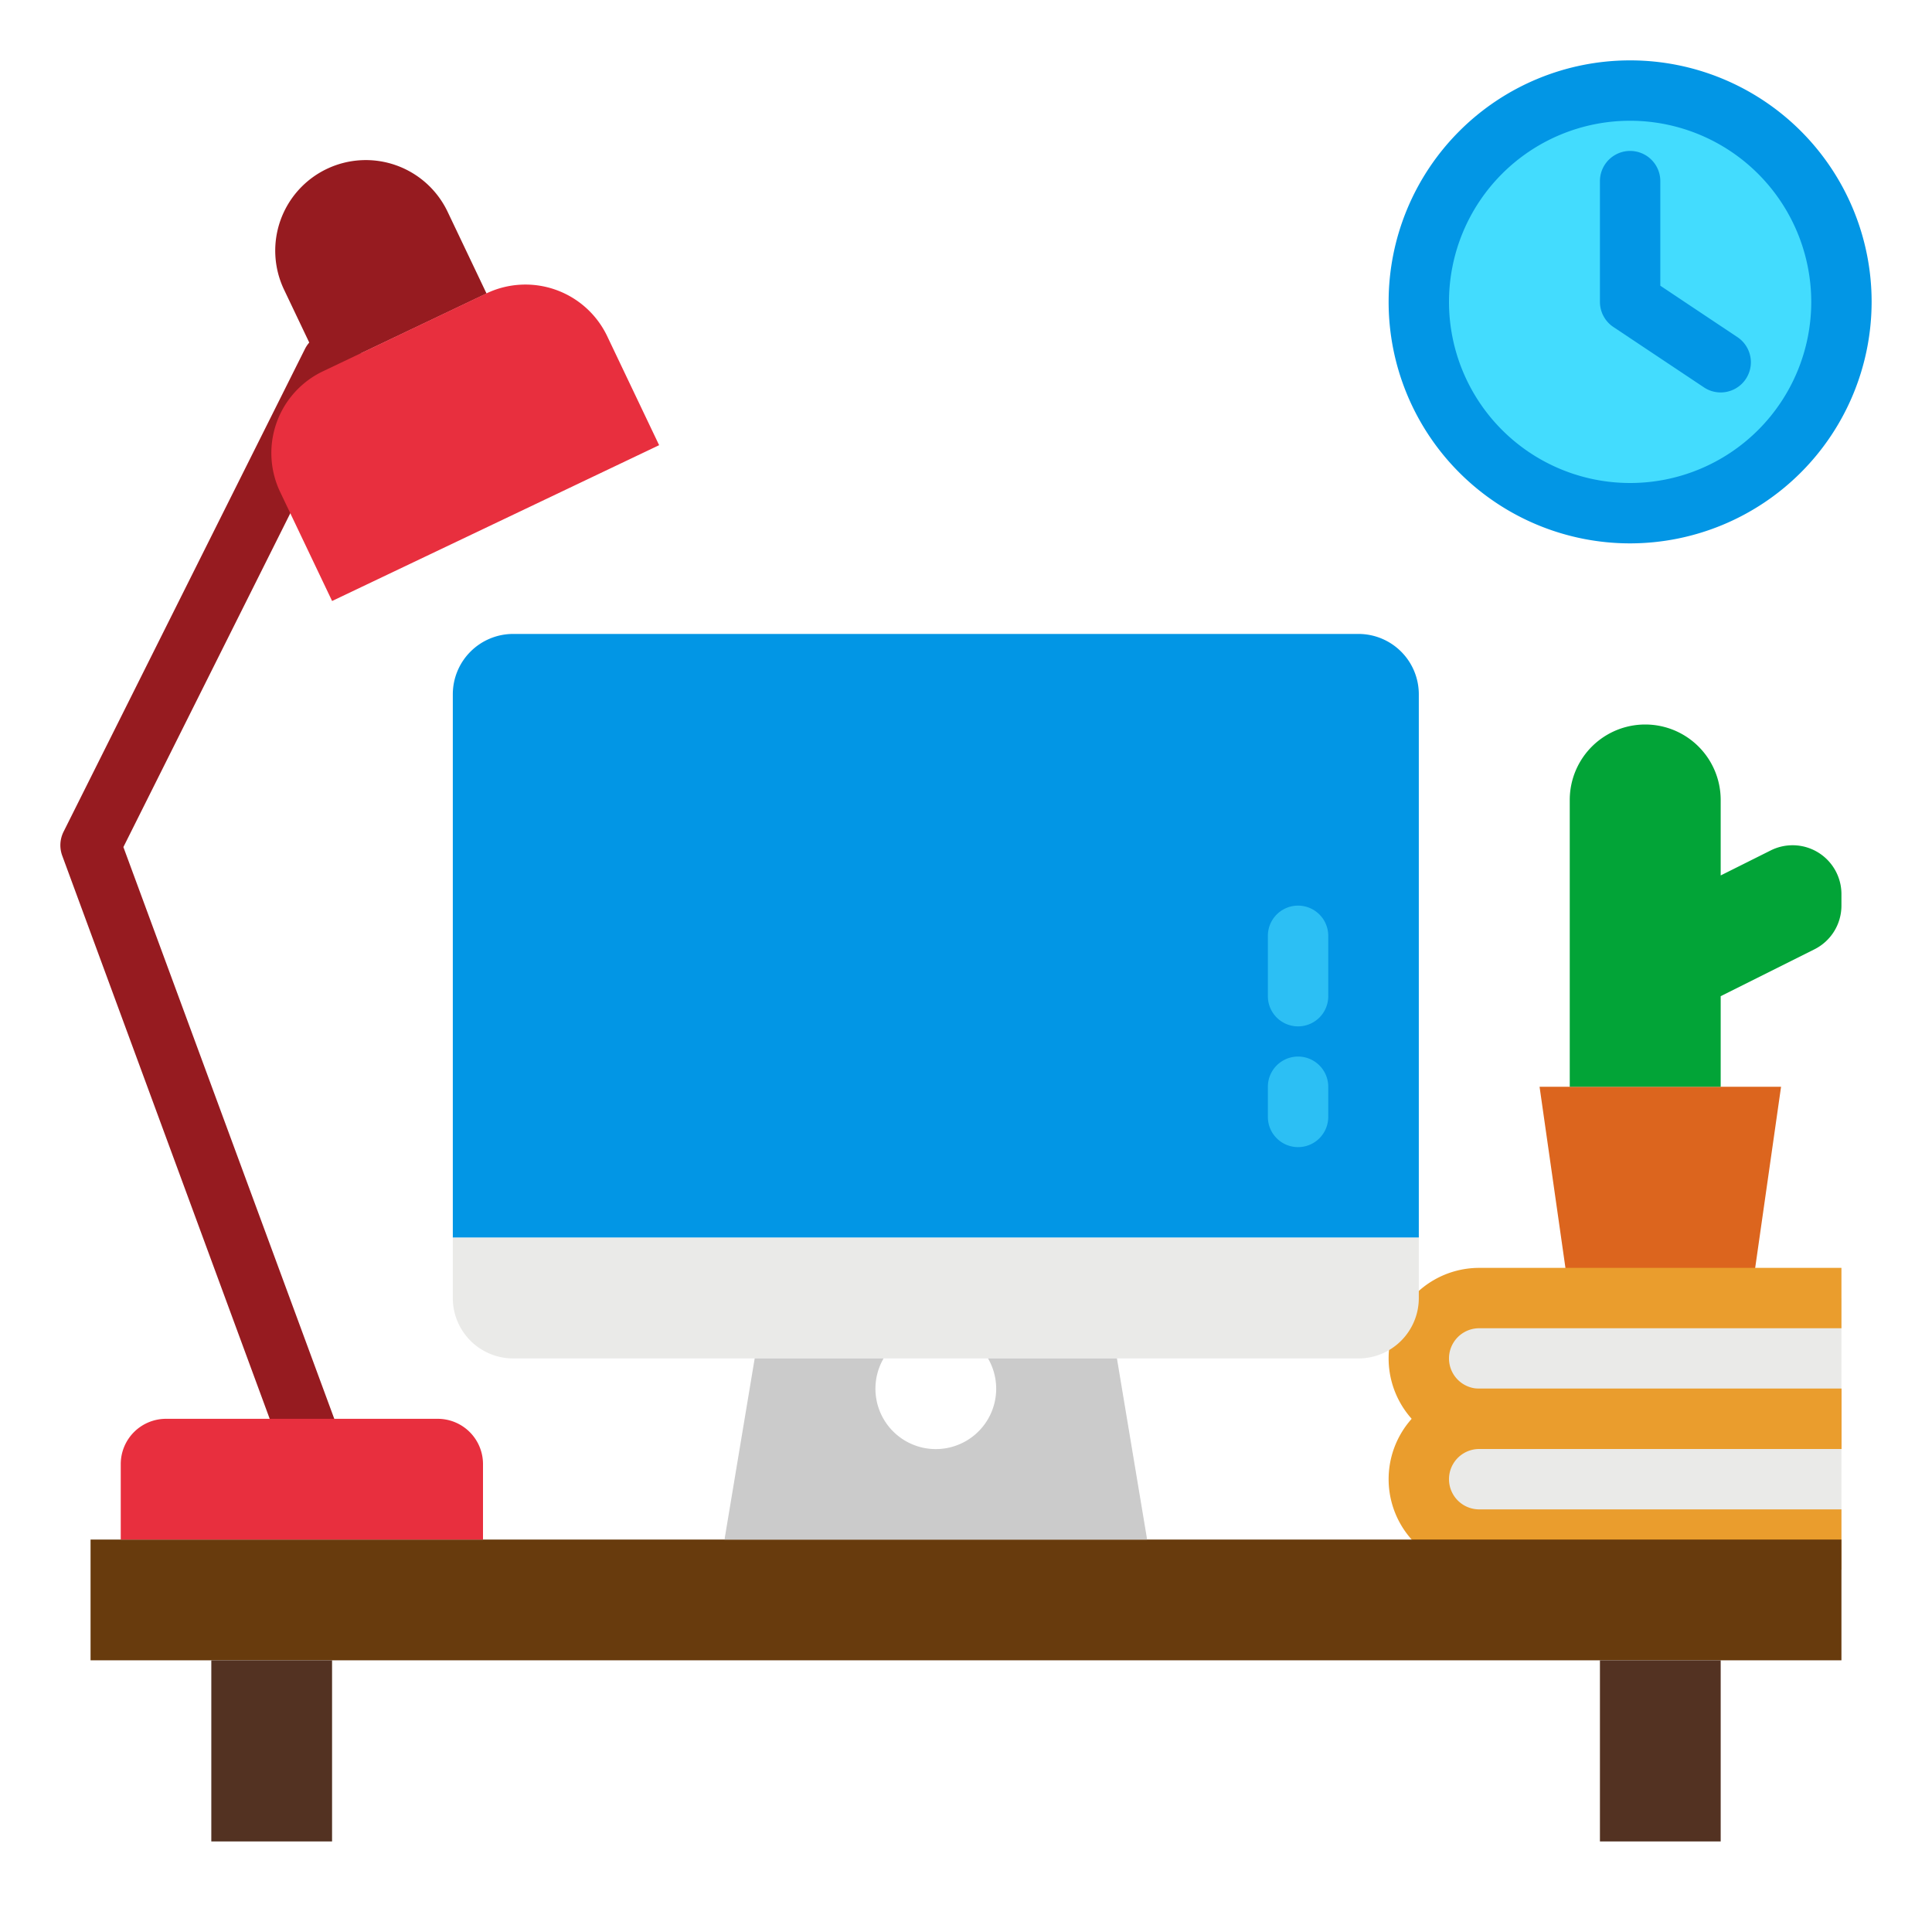 <svg height="512" viewBox="0 0 512 512" width="512" xmlns="http://www.w3.org/2000/svg"><g id="flat"><circle cx="432" cy="80" fill="#43dcfe" r="56"/><path d="m488 376h-96a16 16 0 0 1 -16-16 16 16 0 0 1 16-16h96" fill="#eaeae8"/><path d="m488 408h-96a16 16 0 0 1 -16-16 16 16 0 0 1 16-16h96" fill="#eaeae8"/><path d="m464 344h-48l-8-56h64z" fill="#dc651e"/><path d="m475.056 224a12.951 12.951 0 0 0 -5.789 1.366l-13.267 6.634v-20a20 20 0 0 0 -40 0v76h40v-24l24.845-12.422a12.945 12.945 0 0 0 7.155-11.578v-3.056a12.944 12.944 0 0 0 -12.944-12.944z" fill="#02a437"/><path d="m488 416h-96a24 24 0 0 1 0-48h96v16h-96a8 8 0 0 0 0 16h96z" fill="#ea9d2d"/><path d="m488 384h-96a24 24 0 0 1 0-48h96v16h-96a8 8 0 0 0 0 16h96z" fill="#ea9d2d"/><path d="m24 408h464v32h-464z" fill="#683b0d"/><path d="m56 440h32v48h-32z" fill="#533222"/><path d="m424 440h32v48h-32z" fill="#533222"/><path d="m136 168h224a16 16 0 0 1 16 16v144a0 0 0 0 1 0 0h-256a0 0 0 0 1 0 0v-144a16 16 0 0 1 16-16z" fill="#0296e5"/><path d="m120 328h256a0 0 0 0 1 0 0v16a16 16 0 0 1 -16 16h-224a16 16 0 0 1 -16-16v-16a0 0 0 0 1 0 0z" fill="#eaeae8"/><path d="m80 384a8 8 0 0 1 -7.508-5.236l-56-152a8 8 0 0 1 .352-6.344l64-128a8 8 0 0 1 14.31 7.156l-62.454 124.906 57.47 155.81c1.527 4.145-3.262 1.687-7.407 3.215a7.987 7.987 0 0 1 -2.763.493z" fill="#961b20"/><path d="m44 376h72a12 12 0 0 1 12 12v20a0 0 0 0 1 0 0h-96a0 0 0 0 1 0 0v-20a12 12 0 0 1 12-12z" fill="#e82f3e"/><path d="m261.842 360a16 16 0 1 1 -27.684 0h-34.158l-8 48h112l-8-48z" fill="#cbcbcb"/><path d="m432 144a64 64 0 1 1 64-64 64.072 64.072 0 0 1 -64 64zm0-112a48 48 0 1 0 48 48 48.053 48.053 0 0 0 -48-48z" fill="#0296e5"/><path d="m455.992 104a7.969 7.969 0 0 1 -4.43-1.345l-24-16a8 8 0 0 1 -3.562-6.655v-32a8 8 0 0 1 16 0v27.719l20.438 13.625a8 8 0 0 1 -4.446 14.656z" fill="#0296e5"/><path d="m344 272a8 8 0 0 1 -8-8v-16a8 8 0 0 1 16 0v16a8 8 0 0 1 -8 8z" fill="#2cbff4"/><path d="m344 304a8 8 0 0 1 -8-8v-8a8 8 0 0 1 16 0v8a8 8 0 0 1 -8 8z" fill="#2cbff4"/><path d="m96.931 42.4a24 24 0 0 1 24 24v24a0 0 0 0 1 0 0h-48a0 0 0 0 1 0 0v-24a24 24 0 0 1 24-24z" fill="#961b20" transform="matrix(.903 -.43 .43 .903 -19.137 48.15)"/><path d="m174.675 117.978-86.666 41.293-13.764-28.889a24 24 0 0 1 11.343-31.989l43.333-20.646a24 24 0 0 1 31.99 11.343z" fill="#e82f3e"/></g></svg>